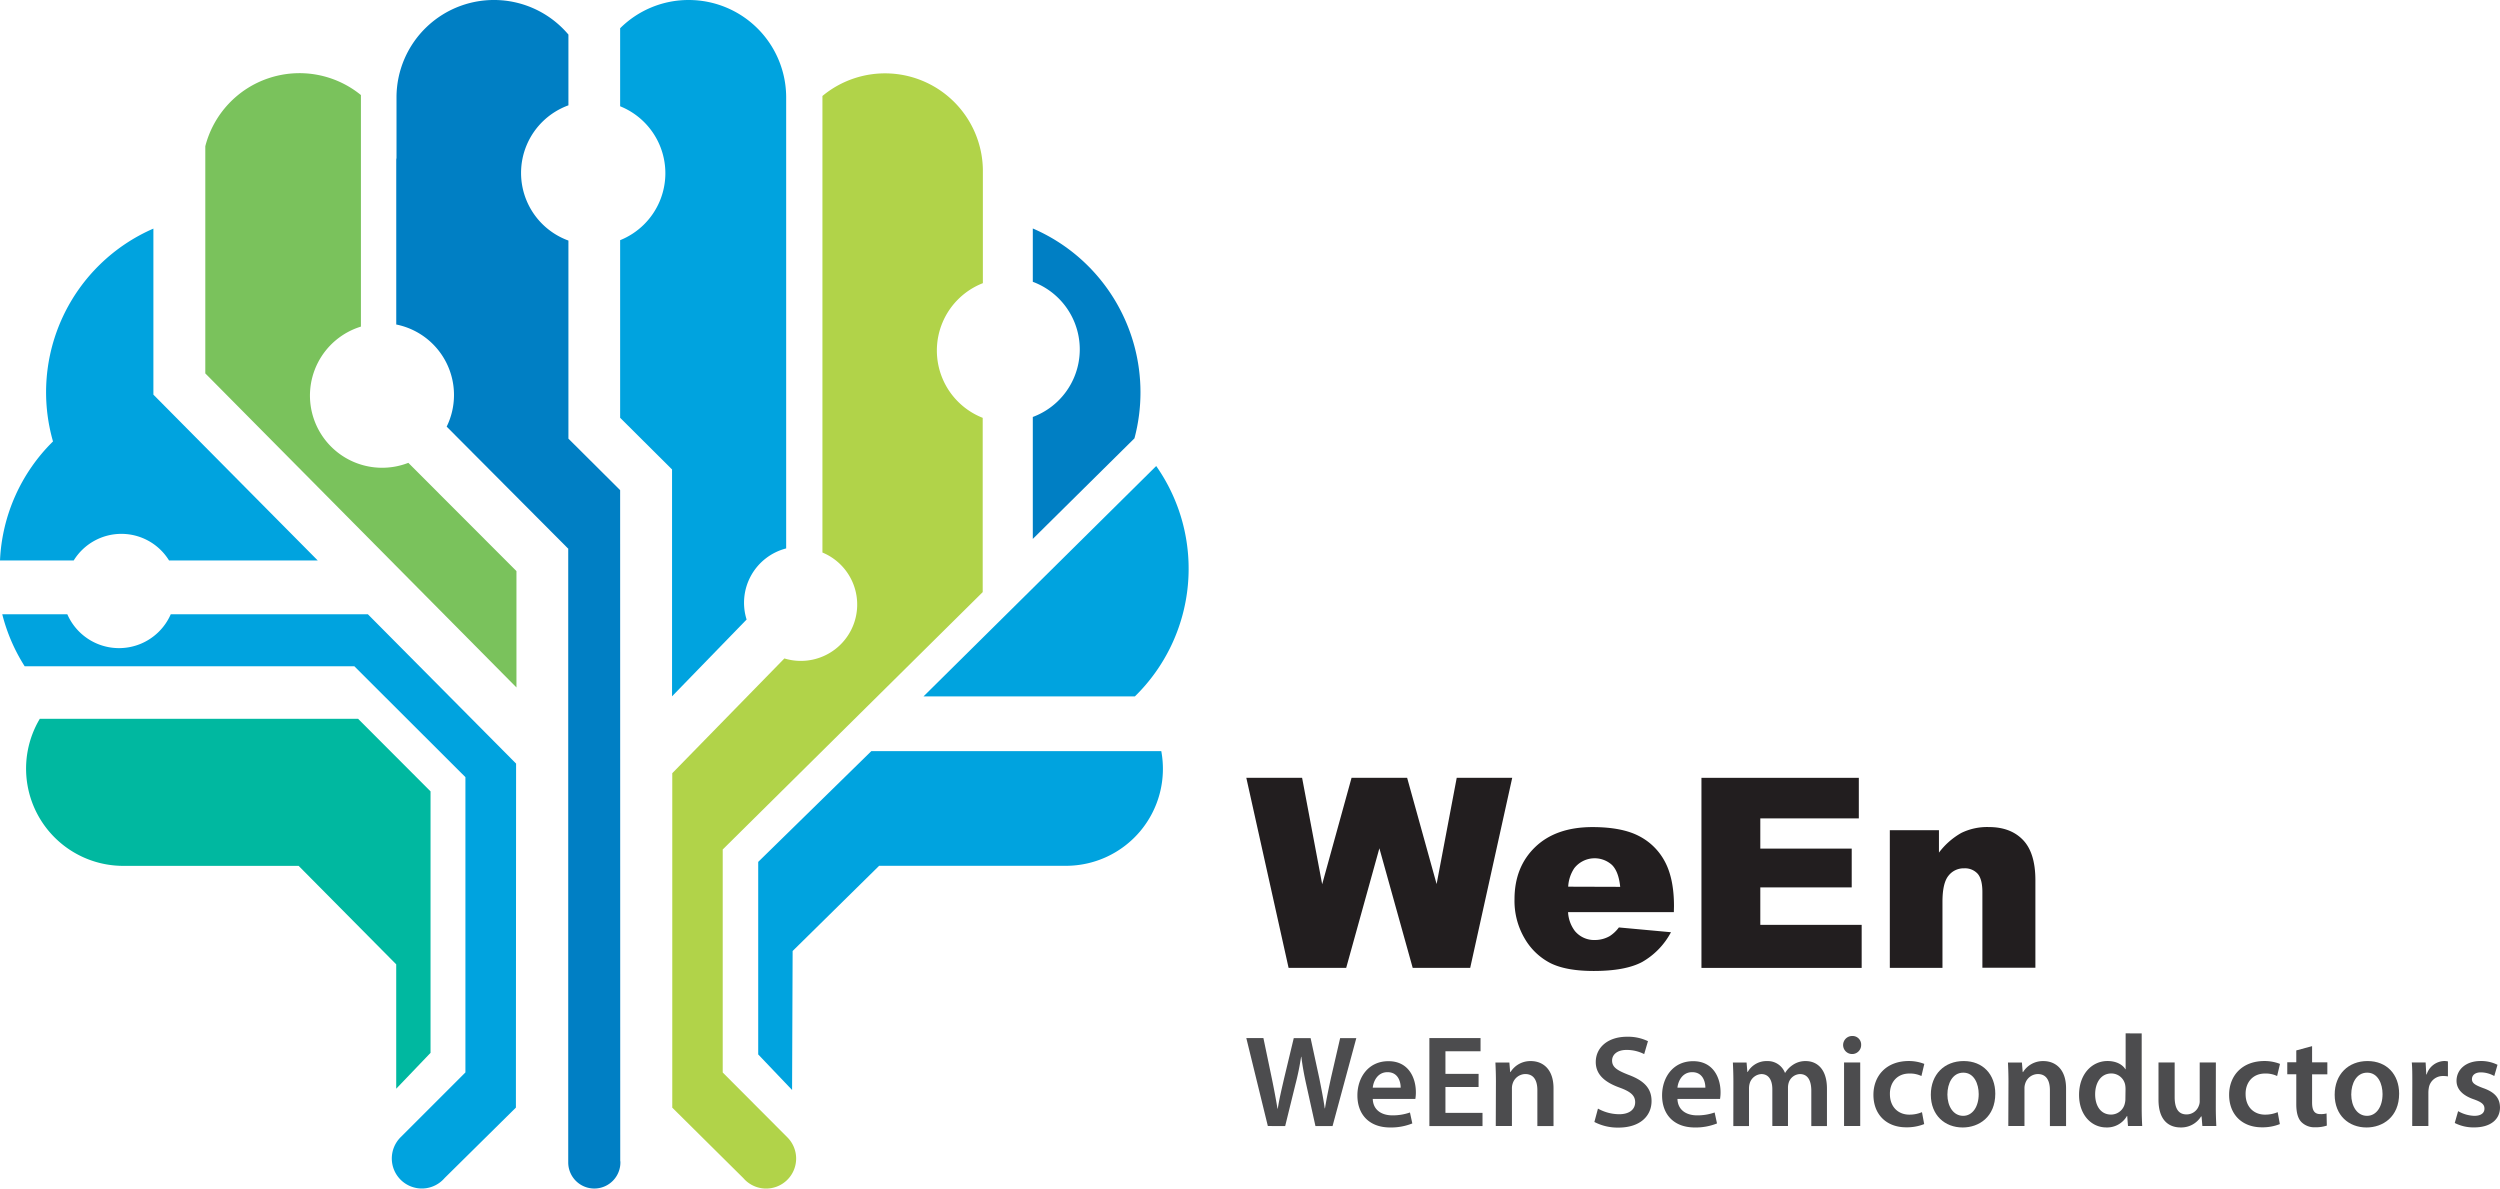 <svg xmlns="http://www.w3.org/2000/svg" viewBox="0 0 773.5 367.76"><defs><style>.cls-1{fill:#00a3df;}.cls-2{fill:#00b8a0;}.cls-3{fill:#7ac25c;}.cls-4{fill:#007fc4;}.cls-5{fill:#b1d349;}.cls-6{fill:#4c4c4e;}.cls-7{fill:#221e1f;}</style></defs><title>资源 2</title><g id="图层_2" data-name="图层 2"><g id="图层_1-2" data-name="图层 1"><path class="cls-1" d="M351.13,215.47a55.27,55.27,0,0,0,6.6-71.28l-72,71.28Z"/><path class="cls-1" d="M269.59,232.4l-35,34.27v59.57l10.48,11,.17-43L272,267.88h57.68A30,30,0,0,0,359.3,232.4Z"/><path class="cls-2" d="M12.32,222.39a30.09,30.09,0,0,0,25.9,45.51H92.4l30.19,30.47,0,38.48,10.62-11.1V244.85l-22.41-22.45Z"/><path class="cls-1" d="M213.09,0a30,30,0,0,0-21.22,8.74V32.88a22.33,22.33,0,0,1,0,41.43v54.95l16,15.93h.06v70.25L231,191.68a17.36,17.36,0,0,1,12.24-22V29.93A30.15,30.15,0,0,0,213.09,0Z"/><path class="cls-3" d="M126.34,143.2a22.33,22.33,0,1,1-14.67-42.15V29.41A30.08,30.08,0,0,0,63.52,45.25v70.28l96.27,97.17v-36Z"/><path class="cls-1" d="M22.81,173.4a17.33,17.33,0,0,1,29.49,0h46L47.46,122.1V70.73A55.2,55.2,0,0,0,16.4,136.58,55.15,55.15,0,0,0,0,173.4Z"/><path class="cls-4" d="M336.65,82.28a55,55,0,0,0-17.1-11.59v16.5a22.31,22.31,0,0,1,0,41.82v37.73L351,135.62A55.28,55.28,0,0,0,336.65,82.28Z"/><path class="cls-4" d="M191.87,151.65l-16-15.93h0V74.43a22.26,22.26,0,0,1,0-41.84V10.7a30.15,30.15,0,0,0-53.19,19.4V49.38c0-.17-.06-.34-.08-.51v51.53A22.25,22.25,0,0,1,138.2,132l37.67,37.83-.06.06h0V359.22c0,.15,0,.29,0,.44a8.07,8.07,0,0,0,16.14,0c0-.17,0-.33-.05-.49Z"/><path class="cls-1" d="M159.68,236.26l-45.85-46.2h-61a17.46,17.46,0,0,1-32,0H.7a55.16,55.16,0,0,0,6.93,16.08h102L144,240.45v91.36l-20,20v0a9.29,9.29,0,1,0,13.55,12.69l22.07-21.81Z"/><path class="cls-5" d="M304.1,87.63V52.35a30.28,30.28,0,0,0-49.64-22.65V170.95a17.43,17.43,0,0,1-11.77,32.77L208,239.23,208,342.71,230,364.52a9.29,9.29,0,1,0,13.55-12.69v0l-19.94-20v-69l80.44-79.63V129.28a22.38,22.38,0,0,1,0-41.65Z"/><path class="cls-6" d="M392.27,348.39l-6.66-27.21h5.29l2.58,12.36c.69,3.31,1.33,6.78,1.78,9.49h.08c.44-2.87,1.21-6.1,2-9.53l2.95-12.31h5.21l2.71,12.52c.64,3.23,1.25,6.26,1.66,9.21h.08c.48-3,1.13-6.1,1.86-9.45l2.83-12.27h5l-7.35,27.21H407l-2.83-12.8c-.69-3.11-1.17-5.69-1.53-8.64h-.08a82,82,0,0,1-1.78,8.64l-3.15,12.8Z"/><path class="cls-6" d="M424.73,340c.12,3.55,2.87,5.09,6.06,5.09a15.85,15.85,0,0,0,5.45-.89l.73,3.39a17.65,17.65,0,0,1-6.86,1.25c-6.38,0-10.13-3.92-10.13-9.93,0-5.45,3.31-10.58,9.61-10.58s8.48,5.25,8.48,9.57a12.33,12.33,0,0,1-.16,2.1Zm8.64-3.47c0-1.82-.77-4.8-4.08-4.8-3.07,0-4.36,2.79-4.56,4.8Z"/><path class="cls-6" d="M457.47,336.32H447.22v8h11.47v4.08H442.25V321.18h15.83v4.08H447.22v7h10.26Z"/><path class="cls-6" d="M462.84,334.59c0-2.26-.08-4.16-.16-5.85H467l.24,2.95h.12a7.22,7.22,0,0,1,6.3-3.39c3.43,0,7,2.22,7,8.44v11.67h-5v-11.1c0-2.83-1-5-3.75-5a4.17,4.17,0,0,0-3.88,2.91,4.61,4.61,0,0,0-.24,1.57v11.59h-5Z"/><path class="cls-6" d="M494.41,343a13.61,13.61,0,0,0,6.58,1.74c3.15,0,4.93-1.49,4.93-3.71,0-2.06-1.37-3.27-4.8-4.52-4.52-1.62-7.39-4-7.39-7.91,0-4.48,3.72-7.83,9.65-7.83a14.18,14.18,0,0,1,6.5,1.37l-1.17,4a11.87,11.87,0,0,0-5.45-1.29c-3.15,0-4.48,1.66-4.48,3.27,0,2.1,1.58,3.07,5.21,4.48,4.72,1.78,7,4.16,7,8.08,0,4.4-3.31,8.2-10.3,8.2a15.67,15.67,0,0,1-7.39-1.74Z"/><path class="cls-6" d="M519,340c.12,3.55,2.87,5.09,6.06,5.09a15.85,15.85,0,0,0,5.45-.89l.73,3.39a17.65,17.65,0,0,1-6.86,1.25c-6.38,0-10.13-3.92-10.13-9.93,0-5.45,3.31-10.58,9.61-10.58s8.48,5.25,8.48,9.57a12.32,12.32,0,0,1-.16,2.1Zm8.64-3.47c0-1.82-.77-4.8-4.08-4.8-3.07,0-4.36,2.79-4.56,4.8Z"/><path class="cls-6" d="M536.31,334.59c0-2.26-.08-4.16-.16-5.85h4.24l.24,2.91h.12a6.7,6.7,0,0,1,6.06-3.35,5.67,5.67,0,0,1,5.45,3.63h.08a7.77,7.77,0,0,1,2.38-2.46,6.83,6.83,0,0,1,4-1.17c3.23,0,6.54,2.22,6.54,8.52v11.59h-4.84V337.53c0-3.27-1.13-5.21-3.51-5.21a3.79,3.79,0,0,0-3.47,2.62,5.28,5.28,0,0,0-.24,1.66v11.79h-4.84V337c0-2.75-1.09-4.68-3.39-4.68a4,4,0,0,0-3.59,2.79,5.65,5.65,0,0,0-.24,1.66v11.63h-4.85Z"/><path class="cls-6" d="M575.84,323.24a2.79,2.79,0,1,1-2.79-2.7A2.65,2.65,0,0,1,575.84,323.24Zm-5.29,25.15V328.73h5v19.66Z"/><path class="cls-6" d="M595.34,347.79a14.36,14.36,0,0,1-5.57,1c-6.14,0-10.13-4-10.13-10.05,0-5.89,4-10.46,10.94-10.46a13.23,13.23,0,0,1,4.8.89l-.89,3.75a8.19,8.19,0,0,0-3.75-.77c-3.8,0-6.06,2.79-6,6.38,0,4,2.62,6.34,6,6.34a9.86,9.86,0,0,0,3.92-.77Z"/><path class="cls-6" d="M617.34,338.38c0,7.23-5.09,10.46-10.09,10.46-5.53,0-9.85-3.8-9.85-10.13s4.24-10.42,10.17-10.42S617.34,332.41,617.34,338.38Zm-14.82.2c0,3.8,1.9,6.66,4.89,6.66,2.83,0,4.8-2.74,4.8-6.74,0-3.07-1.37-6.62-4.76-6.62S602.53,335.31,602.53,338.58Z"/><path class="cls-6" d="M621.42,334.59c0-2.26-.08-4.16-.16-5.85h4.32l.24,2.95h.12a7.22,7.22,0,0,1,6.3-3.39c3.43,0,7,2.22,7,8.44v11.67h-5v-11.1c0-2.83-1-5-3.75-5a4.17,4.17,0,0,0-3.88,2.91,4.61,4.61,0,0,0-.24,1.57v11.59h-5Z"/><path class="cls-6" d="M662.64,319.73v23.13c0,2,.08,4.2.16,5.53h-4.4l-.24-3.11h-.08a7.06,7.06,0,0,1-6.38,3.55c-4.72,0-8.44-4-8.44-10.05,0-6.58,4.08-10.5,8.8-10.5,2.7,0,4.64,1.09,5.53,2.54h.08v-11.1Zm-5,17.2a7.54,7.54,0,0,0-.12-1.33,4.36,4.36,0,0,0-4.28-3.47c-3.19,0-5,2.83-5,6.46s1.78,6.26,4.92,6.26a4.38,4.38,0,0,0,4.28-3.51,5.55,5.55,0,0,0,.16-1.45Z"/><path class="cls-6" d="M685.57,342.5c0,2.34.08,4.28.16,5.89h-4.32l-.24-2.95H681a7.19,7.19,0,0,1-6.34,3.39c-3.55,0-6.82-2.14-6.82-8.56V328.73h5v10.7c0,3.27,1,5.37,3.67,5.37a4,4,0,0,0,3.8-2.66,3.58,3.58,0,0,0,.28-1.53V328.73h5Z"/><path class="cls-6" d="M705.39,347.79a14.36,14.36,0,0,1-5.57,1c-6.14,0-10.13-4-10.13-10.05,0-5.89,4-10.46,10.94-10.46a13.23,13.23,0,0,1,4.8.89l-.89,3.75a8.19,8.19,0,0,0-3.75-.77c-3.8,0-6.06,2.79-6,6.38,0,4,2.62,6.34,6,6.34a9.86,9.86,0,0,0,3.92-.77Z"/><path class="cls-6" d="M715.36,323.68v5h4.72v3.71h-4.72v8.68c0,2.42.65,3.63,2.54,3.63a6.48,6.48,0,0,0,1.94-.2l.08,3.76a10.9,10.9,0,0,1-3.59.52,5.68,5.68,0,0,1-4.28-1.62c-1.09-1.13-1.58-2.95-1.58-5.53v-9.25h-2.79v-3.71h2.79v-3.67Z"/><path class="cls-6" d="M742.29,338.38c0,7.23-5.09,10.46-10.09,10.46-5.53,0-9.85-3.8-9.85-10.13s4.24-10.42,10.17-10.42S742.29,332.41,742.29,338.38Zm-14.82.2c0,3.8,1.9,6.66,4.89,6.66,2.83,0,4.8-2.74,4.8-6.74,0-3.07-1.37-6.62-4.76-6.62S727.48,335.31,727.48,338.58Z"/><path class="cls-6" d="M746.37,335.07c0-2.66,0-4.6-.16-6.34h4.28l.2,3.71h.12a5.88,5.88,0,0,1,5.41-4.16,5.21,5.21,0,0,1,1.17.12v4.64a8,8,0,0,0-1.49-.12,4.37,4.37,0,0,0-4.44,3.76,8.7,8.7,0,0,0-.12,1.49v10.22h-5Z"/><path class="cls-6" d="M760.54,343.79a10.77,10.77,0,0,0,5,1.45c2.18,0,3.15-.93,3.15-2.22s-.81-2-3.23-2.87c-3.83-1.29-5.41-3.39-5.41-5.73,0-3.47,2.87-6.14,7.43-6.14a11.36,11.36,0,0,1,5.25,1.17l-1,3.47a8.69,8.69,0,0,0-4.16-1.13c-1.78,0-2.75.89-2.75,2.1s.93,1.82,3.43,2.75c3.59,1.25,5.21,3.07,5.25,6,0,3.59-2.79,6.18-8,6.18a12.7,12.7,0,0,1-6-1.37Z"/><path class="cls-7" d="M385.61,240.66h17.26l6.21,32.92,9.09-32.92h17.2l9.12,32.87,6.22-32.87h17.17l-13,58.8H437.09l-10.31-37-10.27,37H398.69Z"/><path class="cls-7" d="M517.89,282.21H485.16a10.56,10.56,0,0,0,2.12,5.86,7.74,7.74,0,0,0,6.18,2.77,9.28,9.28,0,0,0,4.57-1.2,10.75,10.75,0,0,0,2.85-2.69L517,288.43a23,23,0,0,1-8.9,9.2q-5.21,2.79-15,2.79-8.46,0-13.32-2.39a19.54,19.54,0,0,1-8-7.58,22.87,22.87,0,0,1-3.19-12.21q0-10,6.4-16.16t17.67-6.18q9.14,0,14.44,2.77a18.69,18.69,0,0,1,8.06,8q2.77,5.25,2.77,13.68Zm-16.6-7.82q-.48-4.73-2.55-6.78a8,8,0,0,0-11.65,1,11.31,11.31,0,0,0-1.89,5.73Z"/><path class="cls-7" d="M526.43,240.66h48.69v12.55H544.64v9.35h28.28v12H544.64v11.59H576v13.32H526.43Z"/><path class="cls-7" d="M584.71,256.86h15.2v6.94a22.6,22.6,0,0,1,6.9-6.08,18.16,18.16,0,0,1,8.5-1.83q6.78,0,10.61,4t3.83,12.45v27.07h-16.4V276q0-4-1.48-5.68a5.3,5.3,0,0,0-4.17-1.66,5.93,5.93,0,0,0-4.81,2.25Q601,273.19,601,279v20.46H584.71Z"/></g></g></svg>